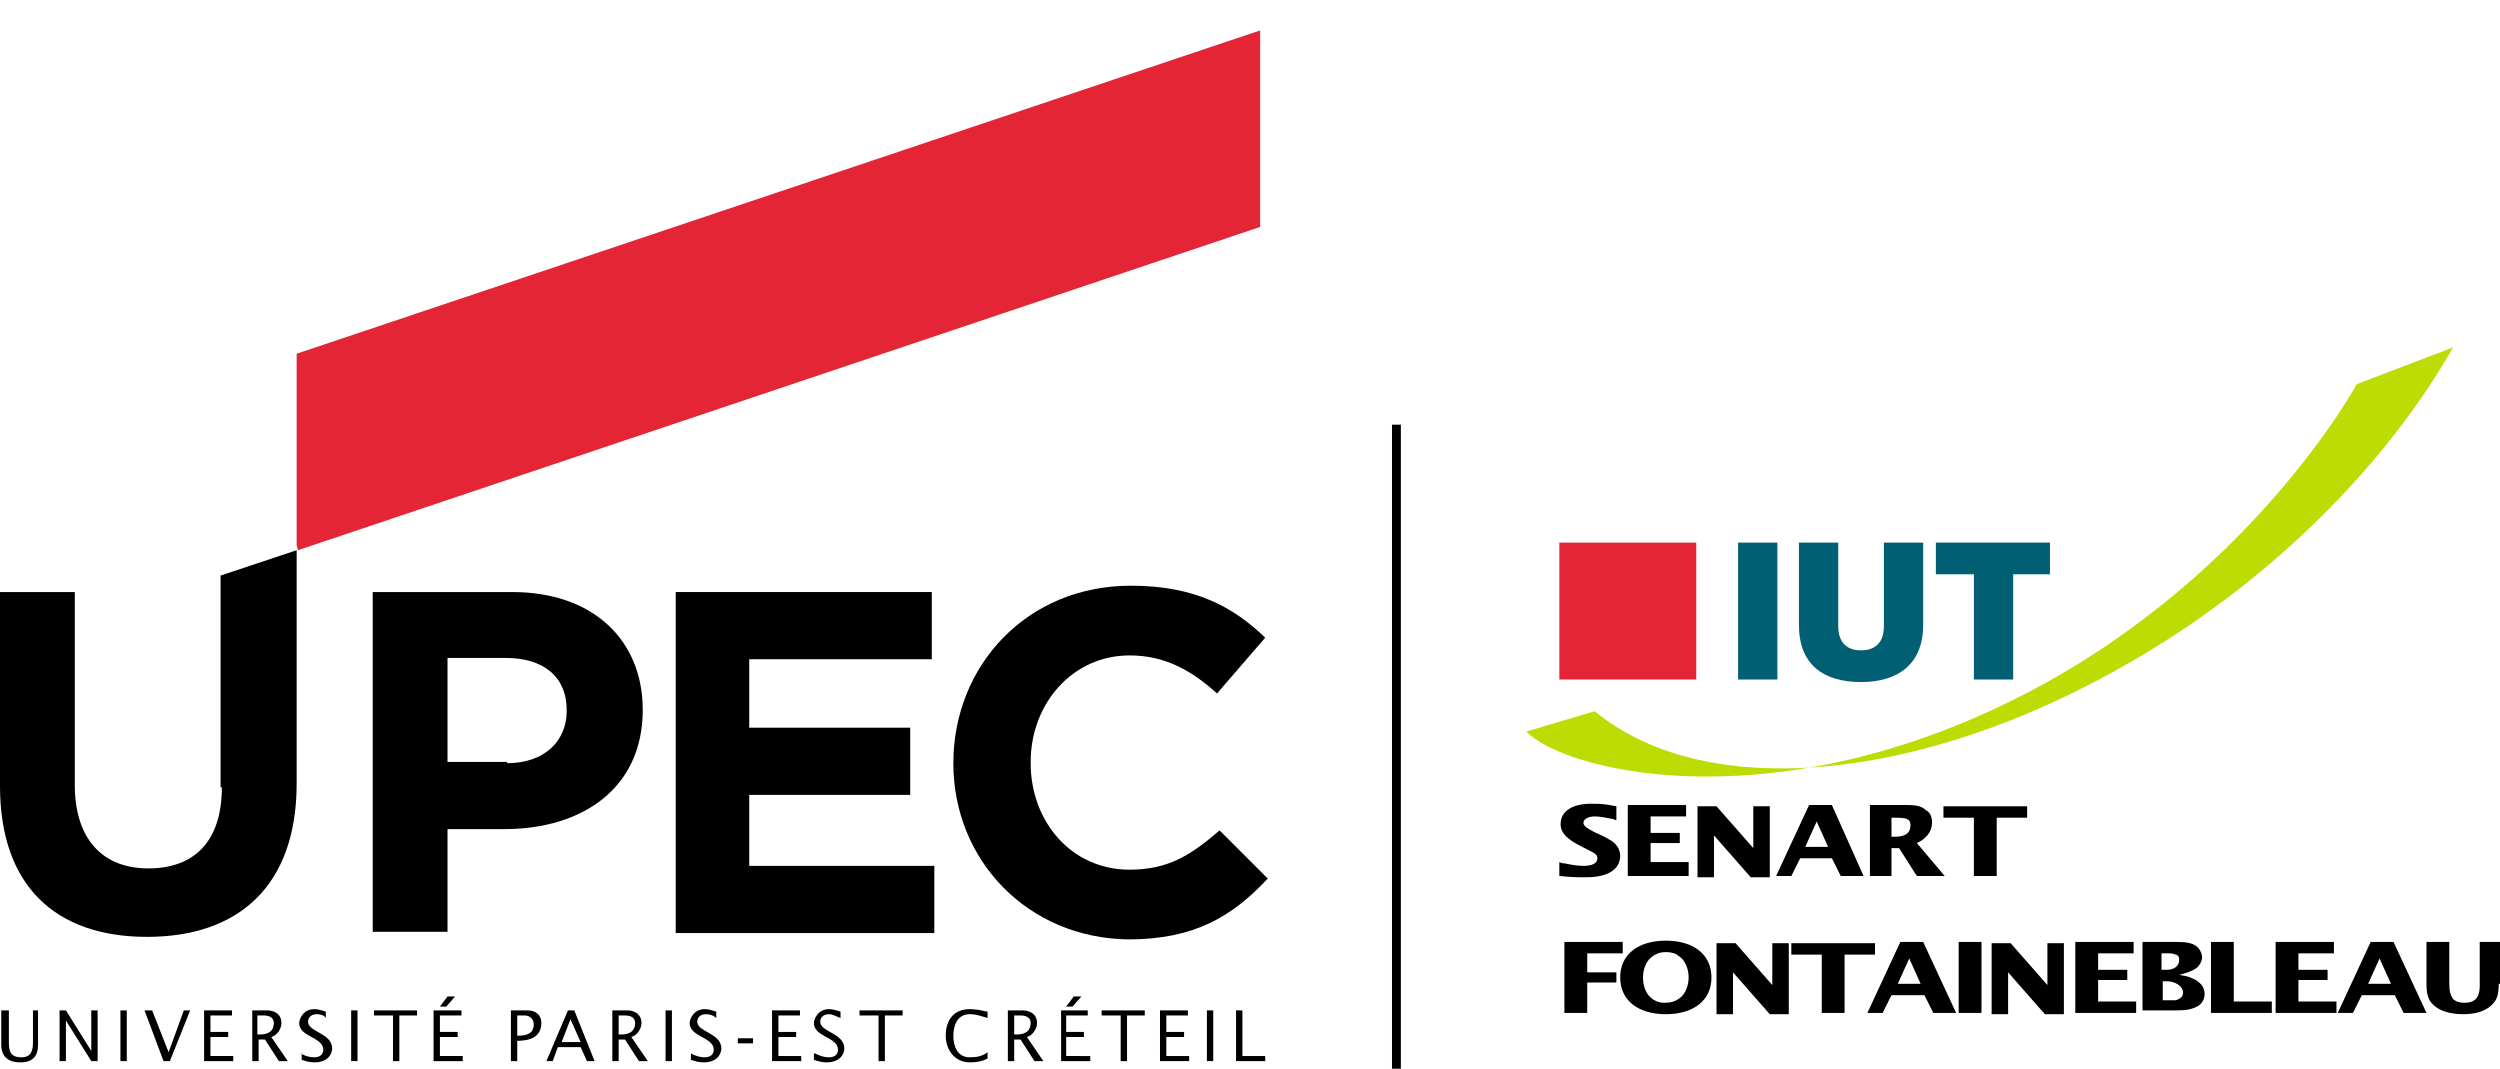 <?xml version="1.0" encoding="utf-8"?>

<svg version="1.1" xmlns="http://www.w3.org/2000/svg" xmlns:xlink="http://www.w3.org/1999/xlink" x="0px" y="0px"
	 viewBox="0 0 197.2 84.3" style="enable-background:new 0 0 246 120;" xml:space="preserve">
<style type="text/css">
	.st0{fill:#E42535;}
	.st1{fill:#FFFFFF;}
	.st2{fill-rule:evenodd;clip-rule:evenodd;fill:#FFFFFF;}
	.st3{fill-rule:evenodd;clip-rule:evenodd;fill:#BDDC04;}
	.st4{fill-rule:evenodd;clip-rule:evenodd;fill:#E42535;}
	.st5{fill:#005F72;}
	.st6{fill:#1D1D1B;}
	.st7{fill:#778792;}
	.st8{fill:#9C0F12;}
	.st9{fill:#AE0E16;}
	.st10{fill:#C00C1A;}
	.st11{fill:#D1091E;}
	.st12{fill:#9C9B9B;}
	.st13{fill:#220000;}
	.st14{fill:#390200;}
	.st15{fill:#500700;}
	.st16{fill:#630B00;}
	.st17{fill:#780E06;}
	.st18{fill:#890F0C;}
	.st19{clip-path:url(#SVGID_2_);fill:url(#SVGID_3_);}
	.st20{fill:#12110C;}
	.st21{clip-path:url(#SVGID_5_);fill:#E42535;}
	.st22{clip-path:url(#SVGID_7_);fill:url(#SVGID_8_);}
	.st23{fill:#901B15;}
	.st24{fill:#DC0F18;}
	.st25{clip-path:url(#SVGID_10_);fill:url(#SVGID_11_);}
	.st26{clip-path:url(#SVGID_13_);fill:#E42535;}
	.st27{clip-path:url(#SVGID_15_);fill:url(#SVGID_16_);}
	.st28{clip-path:url(#SVGID_18_);fill:url(#SVGID_19_);}
	.st29{clip-path:url(#SVGID_21_);fill:url(#SVGID_22_);}
	.st30{clip-path:url(#SVGID_24_);fill:url(#SVGID_25_);}
	.st31{clip-path:url(#SVGID_27_);fill:url(#SVGID_28_);}
	.st32{clip-path:url(#SVGID_30_);fill:url(#SVGID_31_);}
	.st33{clip-path:url(#SVGID_33_);fill:url(#SVGID_34_);}
	.st34{clip-path:url(#SVGID_36_);fill:url(#SVGID_37_);}
	.st35{clip-path:url(#SVGID_39_);fill:url(#SVGID_40_);}
	.st36{clip-path:url(#SVGID_42_);fill:url(#SVGID_43_);}
	.st37{clip-path:url(#SVGID_45_);fill:url(#SVGID_46_);}
	.st38{clip-path:url(#SVGID_48_);fill:url(#SVGID_49_);}
	.st39{clip-path:url(#SVGID_51_);}
	.st40{clip-path:url(#SVGID_53_);}
	.st41{fill:#38B5B8;}
	.st42{clip-path:url(#SVGID_57_);fill:#FFFFFF;}
	.st43{clip-path:url(#SVGID_59_);fill:#FFFFFF;}
	.st44{clip-path:url(#SVGID_61_);fill:#FFFFFF;}
	.st45{clip-path:url(#SVGID_63_);fill:#FFFFFF;}
	.st46{clip-path:url(#SVGID_65_);fill:#FFFFFF;}
	.st47{clip-path:url(#SVGID_67_);fill:#FFFFFF;}
	.st48{clip-path:url(#SVGID_69_);fill:#FFFFFF;}
	.st49{clip-path:url(#SVGID_71_);fill:#FFFFFF;}
	.st50{clip-path:url(#SVGID_73_);fill:#FFFFFF;}
	.st51{clip-path:url(#SVGID_75_);fill:#FFFFFF;}
	.st52{clip-path:url(#SVGID_77_);fill:#FFFFFF;}
	.st53{clip-path:url(#SVGID_79_);fill:#FFFFFF;}
	.st54{clip-path:url(#SVGID_81_);fill:#FFFFFF;}
	.st55{clip-path:url(#SVGID_83_);fill:#FFFFFF;}
	.st56{clip-path:url(#SVGID_85_);fill:#FFFFFF;}
	.st57{clip-path:url(#SVGID_87_);fill:#FFFFFF;}
	.st58{fill:#4A5F70;}
	.st59{fill:none;}
</style>
<g>
	<path d="M29.4,46.7h11c6.4,0,10.3,3.8,10.3,9.3V56c0,6.2-4.8,9.4-10.9,9.4h-4.5v8.1h-5.9V46.7z M40,60.2c3,0,4.7-1.8,4.7-4.1v-0.1
		c0-2.6-1.8-4.1-4.8-4.1h-4.6v8.2H40z"/>
	<path d="M53.3,46.7h20.2v5.3H59.1v5.4h12.7v5.3H59.1v5.6h14.6v5.3H53.3V46.7z"/>
	<path d="M75.2,60.2L75.2,60.2c0-7.7,5.8-14,14-14c5.1,0,8.1,1.7,10.6,4.1L96,54.7c-2.1-1.9-4.2-3-6.9-3c-4.5,0-7.8,3.8-7.8,8.4v0.1
		c0,4.6,3.2,8.4,7.8,8.4c3.1,0,4.9-1.2,7.1-3.1l3.8,3.8c-2.8,3-5.8,4.8-11,4.8C81.1,74,75.2,67.9,75.2,60.2z"/>
	<path d="M17.5,62.1c0,4.3-2.2,6.4-5.8,6.4c-3.6,0-5.8-2.3-5.8-6.6V46.7H0V62c0,7.9,4.4,11.9,11.6,11.9c7.2,0,11.8-4,11.8-12.1
		l0-18.4l-6,2V62.1z"/>
	<polygon class="st0" points="23.4,27.9 23.4,43 23.5,43.4 99.4,17.9 99.4,2.4 	"/>
	<polygon points="110.5,86.7 109.8,86.7 109.8,33.5 110.5,33.5 110.5,86.7 	"/>
	<g>
		<g>
			<path d="M0.7,79.7v2.5c0,0.7,0.1,1.2,1,1.2c0.8,0,0.9-0.6,0.9-1.2v-2.5H3v2.7c0,0.9-0.4,1.4-1.4,1.4c-1,0-1.5-0.5-1.5-1.4v-2.7
				H0.7z"/>
			<path d="M4.7,79.7h0.5l2,3.2h0v-3.2h0.5v4H7.2l-2-3.2h0v3.2H4.7V79.7z"/>
			<path d="M9.5,79.7H10v4H9.5V79.7z"/>
			<path d="M13.4,83.7h-0.5l-1.5-4h0.6l1.3,3.3l1.2-3.3h0.5L13.4,83.7z"/>
			<path d="M16.1,79.7h2.2v0.4h-1.7v1.3H18v0.4h-1.4v1.5h1.8v0.4h-2.3V79.7z"/>
			<path d="M19.8,79.7h1.3c0.4,0,1.1,0.2,1.1,1c0,0.5-0.4,1-0.8,1.1l1.3,1.9H22L20.9,82h-0.5v1.7h-0.5V79.7z M20.3,81.6
				c0.1,0,0.1,0,0.2,0c0.7,0,1.1-0.3,1.1-0.9c0-0.4-0.3-0.6-0.8-0.6h-0.5V81.6z"/>
			<path d="M23.7,83.1c0.4,0.2,0.7,0.3,1.1,0.3c0.4,0,0.7-0.2,0.7-0.6c0-1-1.9-1-1.9-2.1c0-0.3,0.3-1.1,1.2-1.1
				c0.3,0,0.6,0.1,0.9,0.2v0.5C25.6,80.1,25.3,80,25,80c-0.5,0-0.7,0.3-0.7,0.6c0,0.8,1.9,0.9,1.9,2.1c0,0.4-0.3,1.1-1.4,1.1
				c-0.4,0-0.7-0.1-1-0.2V83.1z"/>
			<path d="M27.7,79.7h0.5v4h-0.5V79.7z"/>
			<path d="M30.9,80.1h-1.4v-0.4h3.4v0.4h-1.4v3.6h-0.5V80.1z"/>
			<path d="M34.2,79.7h2.2v0.4h-1.7v1.3h1.4v0.4h-1.4v1.5h1.8v0.4h-2.3V79.7z M35.3,78.6h0.6l-0.7,0.8h-0.5L35.3,78.6z"/>
			<path d="M40.3,79.7h1.3c0.6,0,1.1,0.3,1.1,1c0,1.1-0.9,1.4-1.9,1.4v1.6h-0.5V79.7z M40.8,81.7c0.8,0,1.3-0.2,1.3-0.9
				c0-0.5-0.4-0.7-0.7-0.7h-0.6V81.7z"/>
			<path d="M44.8,79.7h0.5l1.6,4h-0.6l-0.5-1.1h-1.8l-0.4,1.1h-0.5L44.8,79.7z M45.8,82.2L45,80.4l-0.7,1.8H45.8z"/>
			<path d="M48.2,79.7h1.3c0.4,0,1.1,0.2,1.1,1c0,0.5-0.4,1-0.8,1.1l1.3,1.9h-0.7L49.3,82h-0.5v1.7h-0.5V79.7z M48.8,81.6
				c0.1,0,0.1,0,0.2,0c0.7,0,1.1-0.3,1.1-0.9c0-0.4-0.3-0.6-0.8-0.6h-0.5V81.6z"/>
			<path d="M52.4,79.7H53v4h-0.5V79.7z"/>
			<path d="M54.5,83.1c0.4,0.2,0.7,0.3,1.1,0.3c0.4,0,0.7-0.2,0.7-0.6c0-1-1.9-1-1.9-2.1c0-0.3,0.3-1.1,1.2-1.1
				c0.3,0,0.6,0.1,0.9,0.2v0.5C56.3,80.1,56,80,55.7,80c-0.5,0-0.7,0.3-0.7,0.6c0,0.8,1.9,0.9,1.9,2.1c0,0.4-0.3,1.1-1.4,1.1
				c-0.4,0-0.7-0.1-1-0.2V83.1z"/>
			<path d="M58.2,81.9h1.2v0.4h-1.2V81.9z"/>
			<path d="M60.9,79.7h2.2v0.4h-1.7v1.3h1.4v0.4h-1.4v1.5h1.8v0.4h-2.3V79.7z"/>
			<path d="M64.3,83.1c0.4,0.2,0.7,0.3,1.1,0.3c0.4,0,0.7-0.2,0.7-0.6c0-1-1.9-1-1.9-2.1c0-0.3,0.3-1.1,1.2-1.1
				c0.3,0,0.6,0.1,0.9,0.2v0.5c-0.3-0.1-0.6-0.3-0.9-0.3c-0.5,0-0.7,0.3-0.7,0.6c0,0.8,1.9,0.9,1.9,2.1c0,0.4-0.3,1.1-1.4,1.1
				c-0.4,0-0.7-0.1-1-0.2V83.1z"/>
			<path d="M69.2,80.1h-1.4v-0.4h3.4v0.4h-1.4v3.6h-0.5V80.1z"/>
			<path d="M77.9,80.3c-0.4-0.1-0.8-0.3-1.4-0.3c-1,0-1.3,0.9-1.3,1.7c0,0.8,0.3,1.7,1.3,1.7c0.6,0,1-0.1,1.4-0.4v0.5
				c-0.4,0.2-0.8,0.3-1.4,0.3c-1.2,0-1.9-1-1.9-2.1c0-1.2,0.6-2.1,1.9-2.1c0.5,0,0.9,0.1,1.4,0.2V80.3z"/>
			<path d="M79.4,79.7h1.3c0.4,0,1.1,0.2,1.1,1c0,0.5-0.4,1-0.8,1.1l1.3,1.9h-0.7L80.5,82H80v1.7h-0.5V79.7z M80,81.6
				c0.1,0,0.1,0,0.2,0c0.7,0,1.1-0.3,1.1-0.9c0-0.4-0.3-0.6-0.8-0.6H80V81.6z"/>
			<path d="M83.6,79.7h2.2v0.4h-1.7v1.3h1.4v0.4h-1.4v1.5H86v0.4h-2.3V79.7z M84.7,78.6h0.6l-0.7,0.8h-0.5L84.7,78.6z"/>
			<path d="M88.3,80.1h-1.4v-0.4h3.4v0.4h-1.4v3.6h-0.5V80.1z"/>
			<path d="M91.5,79.7h2.2v0.4h-1.7v1.3h1.4v0.4h-1.4v1.5h1.8v0.4h-2.3V79.7z"/>
			<path d="M95.2,79.7h0.5v4h-0.5V79.7z"/>
			<path d="M97.5,79.7H98v3.6h1.8v0.4h-2.3V79.7z"/>
		</g>
	</g>
	<g>
		<g>
			<g>
				<path class="st3" d="M125.8,56.1c8.9,7.4,26.9,5.7,44.3-5.1c10.3-6.4,18.5-15,23.4-23.6l-7.6,2.9c0,0-8.7,16.1-27.9,25.3
					c-19.2,9.2-34.8,5.1-37.6,2.1L125.8,56.1z"/>
			</g>
			<polyline class="st4" points="123,42.8 123,53.6 133.8,53.6 133.8,42.8 123,42.8 			"/>
			<g>
				<path class="st5" d="M137.1,42.8h3.1v10.8h-3.1V42.8z"/>
				<path class="st5" d="M141.9,49.3v-6.5h3.1v6.6c0,1.3,0.7,1.9,1.8,1.9c1.1,0,1.8-0.6,1.8-1.9v-6.6h3.1v6.5c0,3.1-2,4.5-4.9,4.5
					C143.8,53.8,141.9,52.4,141.9,49.3z"/>
				<path class="st5" d="M155.6,45.3h-2.9v-2.5h9v2.5h-2.9v8.3h-3.1V45.3z"/>
			</g>
			<g>
				<path d="M125.2,79.9h-1.8v-5.6h4.6v0.9h-2.8v1.5h2.3v0.8h-2.3V79.9z"/>
				<path d="M127.8,77.1c0-1.8,1.4-2.9,3.6-2.9c2.2,0,3.6,1.1,3.6,2.9c0,1.8-1.4,2.9-3.6,2.9C129.2,80,127.8,78.9,127.8,77.1z
					 M132.4,78.8c0.5-0.3,0.8-1,0.8-1.7c0-0.7-0.3-1.4-0.8-1.7c-0.2-0.2-0.6-0.3-1-0.3c-0.4,0-0.7,0.1-1,0.3c-0.5,0.3-0.8,1-0.8,1.7
					c0,1.2,0.7,2,1.7,2C131.8,79.1,132.1,79,132.4,78.8z"/>
				<path d="M139.8,77.7v-3.3h1.3v5.6h-1.5l-2.9-3.3v3.3h-1.3v-5.6h1.5L139.8,77.7z"/>
				<path d="M145.5,79.9h-1.8v-4.6h-2.4v-0.9h6.6v0.9h-2.4V79.9z"/>
				<path d="M154.3,79.9h-1.8l-0.7-1.4h-2.6l-0.7,1.4h-1.2l2.6-5.6h1.8L154.3,79.9z M149.7,77.6h1.8l-0.9-2L149.7,77.6z"/>
				<path d="M156.3,79.9h-1.8v-5.6h1.8V79.9z"/>
				<path d="M161.5,77.7v-3.3h1.3v5.6h-1.5l-2.9-3.3v3.3h-1.3v-5.6h1.5L161.5,77.7z"/>
				<path d="M168.5,79.9h-4.8v-5.6h4.6v0.9h-2.8v1.3h2.3v0.8h-2.3V79h3V79.9z"/>
				<path d="M169,74.3h2.7c0.8,0,1.2,0.1,1.5,0.3c0.3,0.2,0.5,0.6,0.5,0.9c0,0.3-0.2,0.7-0.5,0.9c-0.3,0.2-0.6,0.3-1.3,0.5
					c0.7,0.1,0.9,0.2,1.3,0.4c0.5,0.3,0.7,0.7,0.7,1.1c0,0.4-0.2,0.8-0.6,1c-0.4,0.2-0.8,0.3-1.6,0.3H169V74.3z M170.9,76.5
					c0.6,0,1-0.3,1-0.8c0-0.2-0.1-0.4-0.3-0.4c-0.2-0.1-0.2-0.1-0.9-0.1h-0.2v1.3H170.9z M170.6,78.9h0.4c0.3,0,0.5,0,0.6,0
					c0.4-0.1,0.6-0.3,0.6-0.6c0-0.5-0.6-0.9-1.3-0.9h-0.3V78.9z"/>
				<path d="M179.2,79.9h-4.8v-5.6h1.8V79h3V79.9z"/>
				<path d="M184.3,79.9h-4.8v-5.6h4.6v0.9h-2.8v1.3h2.3v0.8h-2.3V79h3V79.9z"/>
				<path d="M191.4,79.9h-1.8l-0.7-1.4h-2.6l-0.7,1.4h-1.2l2.6-5.6h1.8L191.4,79.9z M186.8,77.6h1.8l-0.9-2L186.8,77.6z"/>
				<path d="M197.1,77.6c0,1-0.2,1.4-0.7,1.8c-0.5,0.4-1.2,0.6-2.1,0.6c-0.9,0-1.7-0.2-2.2-0.6c-0.5-0.4-0.7-0.8-0.7-1.8v-3.3h1.8
					v3.3c0,0.6,0.1,0.9,0.3,1.2c0.2,0.2,0.5,0.3,0.9,0.3c0.8,0,1.2-0.4,1.2-1.3v-3.5h1.6V77.6z"/>
			</g>
			<g>
				<path d="M125.9,65.7c0.4,0.2,0.7,0.3,1,0.5c0.6,0.3,0.9,0.8,0.9,1.3c0,1.1-1,1.7-2.7,1.7c-0.7,0-1,0-2.1-0.1V68
					c0.2,0.1,0.3,0.1,0.4,0.1c0.5,0.1,1,0.2,1.5,0.2c0.7,0,1.1-0.2,1.1-0.6c0-0.3-0.2-0.4-0.8-0.7l-0.4-0.2
					c-1.2-0.6-1.7-1.1-1.7-1.8c0-1,0.9-1.6,2.4-1.6c0.7,0,1,0,2,0.2v1.1c-0.1,0-0.2-0.1-0.3-0.1c-0.5-0.1-1-0.2-1.4-0.2
					c-0.5,0-0.9,0.2-0.9,0.5c0,0.2,0.2,0.4,0.8,0.7L125.9,65.7z"/>
				<path d="M133.2,69.1h-4.8v-5.6h4.6v0.9h-2.8v1.3h2.3v0.8h-2.3v1.5h3V69.1z"/>
				<path d="M138.3,66.9v-3.3h1.3v5.6h-1.5l-2.9-3.3v3.3h-1.3v-5.6h1.5L138.3,66.9z"/>
				<path d="M147,69.1h-1.8l-0.7-1.4H142l-0.7,1.4h-1.2l2.6-5.6h1.8L147,69.1z M142.4,66.8h1.8l-0.9-2L142.4,66.8z"/>
				<path d="M153.4,69.1h-2.2l-1.4-2.2h-0.6v2.2h-1.7v-5.6h2.9c0.8,0,1.2,0.1,1.5,0.4c0.4,0.2,0.5,0.6,0.5,1c0,0.7-0.5,1.3-1.2,1.6
					L153.4,69.1z M149.2,66h0.3c0.8,0,1.2-0.3,1.2-0.9c0-0.5-0.3-0.6-1.2-0.6h-0.3V66z"/>
				<path d="M157.5,69.1h-1.8v-4.6h-2.4v-0.9h6.6v0.9h-2.4V69.1z"/>
			</g>
		</g>
	</g>
</g>
</svg>
